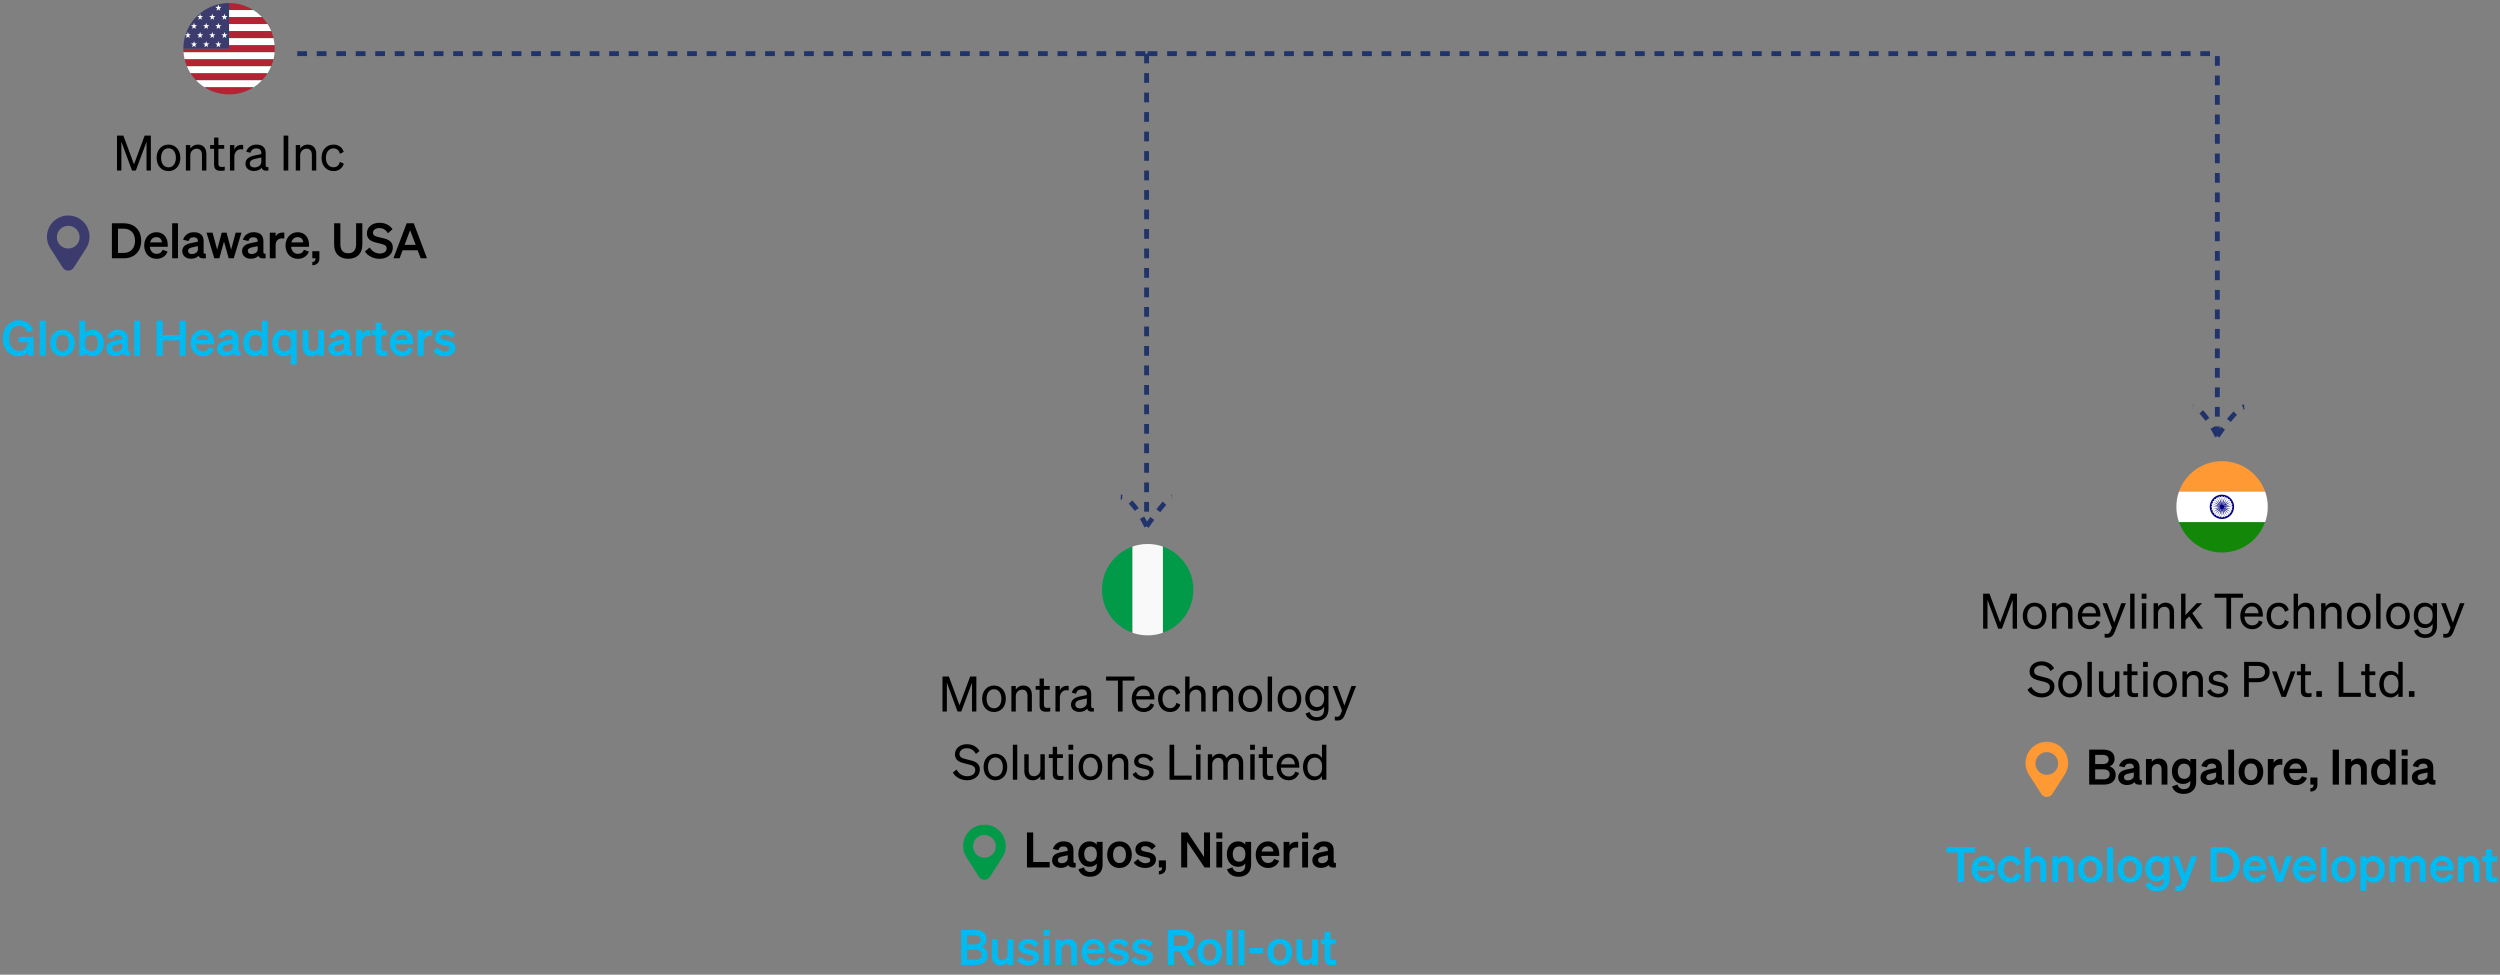 <svg width="513" height="200" viewBox="0 0 513 200" fill="none" xmlns="http://www.w3.org/2000/svg">
<rect x="0" y="0" width="513" height="200" fill="#808080" stroke="none"/>
<g clip-path="url(#clip0_6002_5767)">
<path d="M52 2.062C50.531 1.156 48.844 0.625 47 0.625V2.062H52Z" fill="#B22334"/>
<path d="M47 3.5H53.75C53.219 2.969 52.625 2.469 52 2.062H47V3.5Z" fill="white"/>
<path d="M47 4.938H54.906C54.562 4.406 54.188 3.938 53.781 3.5H47V4.938Z" fill="#B22334"/>
<path d="M47 6.375H55.656C55.438 5.875 55.188 5.375 54.906 4.938H47V6.375Z" fill="white"/>
<path d="M47 7.812H56.125C56 7.312 55.844 6.844 55.656 6.375H47V7.812Z" fill="#B22334"/>
<path d="M47 9.281H56.344C56.312 8.781 56.219 8.312 56.125 7.844H47V9.281Z" fill="white"/>
<path d="M56.344 9.281H47V10H37.625C37.625 10.25 37.625 10.469 37.656 10.719H56.344C56.375 10.469 56.375 10.25 56.375 10C56.375 9.75 56.375 9.5 56.344 9.281Z" fill="#B22334"/>
<path d="M37.875 12.156H56.125C56.25 11.688 56.312 11.219 56.344 10.719H37.656C37.688 11.188 37.781 11.688 37.875 12.156Z" fill="white"/>
<path d="M38.344 13.594H55.656C55.844 13.125 56 12.656 56.125 12.156H37.875C38 12.656 38.156 13.125 38.344 13.594Z" fill="#B22334"/>
<path d="M39.094 15.031H54.906C55.188 14.562 55.438 14.094 55.656 13.594H38.344C38.562 14.094 38.812 14.562 39.094 15.031Z" fill="white"/>
<path d="M40.219 16.469H53.781C54.188 16.031 54.594 15.531 54.906 15.031H39.094C39.406 15.562 39.812 16.031 40.219 16.469Z" fill="#B22334"/>
<path d="M41.969 17.906H52.031C52.688 17.5 53.25 17 53.781 16.469H40.219C40.75 17.031 41.344 17.5 41.969 17.906Z" fill="white"/>
<path d="M47 19.375C48.844 19.375 50.562 18.844 52.031 17.906H41.969C43.438 18.844 45.156 19.375 47 19.375Z" fill="#B22334"/>
<path d="M42 2.062C41.344 2.469 40.75 2.969 40.219 3.5C39.781 3.938 39.406 4.438 39.094 4.938C38.812 5.406 38.531 5.875 38.344 6.375C38.156 6.844 38 7.312 37.875 7.812C37.75 8.281 37.688 8.75 37.656 9.25C37.625 9.5 37.625 9.75 37.625 10H47V0.625C45.156 0.625 43.469 1.156 42 2.062Z" fill="#3C3B6E"/>
<path d="M44.812 0.938L44.969 1.406H45.438L45.062 1.719L45.188 2.188L44.812 1.906L44.438 2.188L44.562 1.719L44.188 1.406H44.656L44.812 0.938ZM46.062 2.812L46.219 3.281H46.688L46.312 3.594L46.438 4.062L46.062 3.781L45.688 4.062L45.812 3.594L45.438 3.281H45.906L46.062 2.812ZM43.562 2.812L43.719 3.281H44.188L43.812 3.594L43.938 4.062L43.562 3.781L43.188 4.062L43.312 3.594L42.938 3.281H43.406L43.562 2.812ZM44.812 4.688L44.969 5.156H45.438L45.062 5.469L45.188 5.938L44.812 5.656L44.438 5.938L44.562 5.469L44.188 5.156H44.656L44.812 4.688ZM42.312 4.688L42.469 5.156H42.938L42.562 5.469L42.688 5.938L42.312 5.656L41.938 5.938L42.062 5.469L41.688 5.156H42.156L42.312 4.688ZM39.812 4.688L39.969 5.156H40.438L40.062 5.469L40.188 5.938L39.812 5.656L39.438 5.938L39.562 5.469L39.188 5.156H39.656L39.812 4.688ZM46.062 6.562L46.219 7.031H46.688L46.312 7.344L46.438 7.812L46.062 7.531L45.688 7.812L45.812 7.344L45.438 7.031H45.906L46.062 6.562ZM43.562 6.562L43.719 7.031H44.188L43.812 7.344L43.938 7.812L43.562 7.531L43.188 7.812L43.312 7.344L42.938 7.031H43.406L43.562 6.562ZM41.062 6.562L41.219 7.031H41.688L41.312 7.344L41.438 7.812L41.062 7.531L40.688 7.812L40.812 7.344L40.438 7.031H40.906L41.062 6.562ZM44.812 8.438L44.969 8.906H45.438L45.062 9.219L45.188 9.688L44.812 9.406L44.438 9.688L44.562 9.219L44.188 8.906H44.656L44.812 8.438ZM42.312 8.438L42.469 8.906H42.938L42.562 9.219L42.688 9.688L42.312 9.406L41.938 9.688L42.062 9.219L41.688 8.906H42.156L42.312 8.438ZM39.812 8.438L39.969 8.906H40.438L40.062 9.219L40.188 9.688L39.812 9.406L39.438 9.688L39.562 9.219L39.188 8.906H39.656L39.812 8.438ZM40.688 4.062L41.062 3.781L41.438 4.062L41.281 3.594L41.656 3.281H41.188L41.062 2.812L40.906 3.281H40.469L40.844 3.562L40.688 4.062ZM38.188 7.812L38.562 7.531L38.938 7.812L38.781 7.344L39.156 7.031H38.719L38.562 6.562L38.406 7.031H38.094C38.094 7.062 38.062 7.094 38.062 7.125L38.312 7.312L38.188 7.812Z" fill="white"/>
</g>
<path d="M27.866 35H27.096L24.906 29.09V35H24.006V27.82H25.316L27.496 33.72L29.686 27.82H30.956V35H30.066V29.09L27.866 35ZM37.001 32.39C37.001 34.01 36.001 35.11 34.571 35.11C33.141 35.11 32.141 34.01 32.141 32.39C32.141 30.77 33.141 29.67 34.571 29.67C36.001 29.67 37.001 30.77 37.001 32.39ZM33.051 32.39C33.051 33.58 33.651 34.34 34.571 34.34C35.491 34.34 36.091 33.58 36.091 32.39C36.091 31.19 35.491 30.43 34.571 30.43C33.651 30.43 33.051 31.19 33.051 32.39ZM38.145 35V29.77H39.045V30.48C39.346 30.05 39.865 29.67 40.605 29.67C41.715 29.67 42.346 30.44 42.346 31.55V35H41.446V31.79C41.446 31.06 41.136 30.51 40.355 30.51C39.706 30.51 39.045 31.01 39.045 31.88V35H38.145ZM43.93 33.75V30.54H43.12V29.77H43.93V28.24H44.82V29.77H46.01V30.54H44.82V33.61C44.82 34.16 45.09 34.26 45.55 34.26C45.76 34.26 45.91 34.25 46.12 34.2V34.97C45.89 35.02 45.63 35.05 45.33 35.05C44.44 35.05 43.93 34.75 43.93 33.75ZM49.898 29.75V30.66C49.748 30.63 49.629 30.62 49.459 30.62C48.699 30.62 48.089 31.22 48.089 32.14V35H47.188V29.77H48.089V30.66C48.319 30.13 48.828 29.73 49.538 29.73C49.678 29.73 49.809 29.74 49.898 29.75ZM52.092 35.09C51.142 35.09 50.372 34.53 50.372 33.59C50.372 32.55 51.182 32.12 52.352 31.88L53.622 31.62V31.4C53.622 30.8 53.292 30.46 52.592 30.46C51.932 30.46 51.542 30.77 51.382 31.35L50.532 31.13C50.782 30.28 51.552 29.67 52.622 29.67C53.792 29.67 54.512 30.24 54.512 31.36V33.91C54.512 34.25 54.722 34.36 55.072 34.28V35C54.272 35.1 53.812 34.91 53.702 34.41C53.382 34.82 52.802 35.09 52.092 35.09ZM53.622 33.22V32.32L52.602 32.54C51.802 32.7 51.262 32.92 51.262 33.55C51.262 34.06 51.632 34.36 52.202 34.36C52.972 34.36 53.622 33.89 53.622 33.22ZM59.155 27.82V35H58.195V27.82H59.155ZM60.694 35V29.77H61.594V30.48C61.894 30.05 62.414 29.67 63.154 29.67C64.264 29.67 64.894 30.44 64.894 31.55V35H63.994V31.79C63.994 31.06 63.684 30.51 62.904 30.51C62.254 30.51 61.594 31.01 61.594 31.88V35H60.694ZM66.879 32.39C66.879 33.58 67.519 34.32 68.449 34.32C69.169 34.32 69.599 33.86 69.749 33.21L70.549 33.58C70.299 34.45 69.539 35.11 68.449 35.11C66.989 35.11 65.979 34 65.979 32.39C65.979 30.77 66.989 29.67 68.449 29.67C69.539 29.67 70.279 30.3 70.529 31.17L69.749 31.56C69.599 30.92 69.169 30.45 68.449 30.45C67.519 30.45 66.879 31.19 66.879 32.39Z" fill="black"/>
<path fill-rule="evenodd" clip-rule="evenodd" d="M12.882 54.921L10.327 50.948C9.038 48.942 9.595 46.272 11.579 44.949C13.047 43.97 14.959 43.97 16.427 44.949C18.412 46.272 18.969 48.942 17.679 50.948L15.125 54.921C14.6 55.738 13.407 55.738 12.882 54.921ZM14.003 50.999C15.292 50.999 16.337 49.955 16.337 48.666C16.337 47.377 15.292 46.333 14.003 46.333C12.715 46.333 11.67 47.377 11.67 48.666C11.67 49.955 12.715 50.999 14.003 50.999Z" fill="#3C3B6E"/>
<path d="M22.96 53V45.82H25.36C27.59 45.82 28.97 47.22 28.97 49.41C28.97 51.6 27.59 53 25.36 53H22.96ZM24.21 51.9H25.36C26.84 51.9 27.71 50.92 27.71 49.41C27.71 47.89 26.84 46.92 25.35 46.92H24.21V51.9ZM32.142 53.11C30.642 53.11 29.592 52 29.592 50.38C29.592 48.84 30.632 47.65 32.092 47.65C33.612 47.65 34.422 48.8 34.422 50.24V50.64H30.742C30.832 51.54 31.372 52.09 32.142 52.09C32.732 52.09 33.202 51.79 33.362 51.25L34.392 51.64C34.022 52.56 33.192 53.11 32.142 53.11ZM32.082 48.66C31.462 48.66 30.982 49.03 30.802 49.74H33.212C33.202 49.16 32.842 48.66 32.082 48.66ZM36.522 45.82V53H35.322V45.82H36.522ZM39.173 53.09C38.173 53.09 37.403 52.48 37.403 51.54C37.403 50.54 38.153 50.1 39.163 49.89L40.613 49.59V49.5C40.613 49 40.353 48.69 39.713 48.69C39.143 48.69 38.843 48.95 38.703 49.46L37.573 49.2C37.833 48.33 38.603 47.65 39.763 47.65C41.023 47.65 41.783 48.25 41.783 49.46V51.72C41.783 52.02 41.913 52.11 42.243 52.07V53C41.373 53.1 40.913 52.93 40.733 52.5C40.403 52.87 39.853 53.09 39.173 53.09ZM40.613 51.15V50.51L39.483 50.75C38.973 50.86 38.593 51.02 38.593 51.49C38.593 51.9 38.893 52.13 39.353 52.13C39.993 52.13 40.613 51.79 40.613 51.15ZM45.498 47.75H46.488L47.428 51.23L48.358 47.75H49.548L47.968 53H46.928L45.968 49.56L45.008 53H43.968L42.388 47.75H43.618L44.568 51.23L45.498 47.75ZM51.439 53.09C50.439 53.09 49.669 52.48 49.669 51.54C49.669 50.54 50.419 50.1 51.429 49.89L52.879 49.59V49.5C52.879 49 52.619 48.69 51.979 48.69C51.409 48.69 51.109 48.95 50.969 49.46L49.839 49.2C50.099 48.33 50.869 47.65 52.029 47.65C53.289 47.65 54.049 48.25 54.049 49.46V51.72C54.049 52.02 54.179 52.11 54.509 52.07V53C53.639 53.1 53.179 52.93 52.999 52.5C52.669 52.87 52.119 53.09 51.439 53.09ZM52.879 51.15V50.51L51.749 50.75C51.239 50.86 50.859 51.02 50.859 51.49C50.859 51.9 51.159 52.13 51.619 52.13C52.259 52.13 52.879 51.79 52.879 51.15ZM58.341 47.74V48.94C58.191 48.92 58.071 48.91 57.901 48.91C57.141 48.91 56.561 49.4 56.561 50.24V53H55.361V47.75H56.561V48.53C56.791 48.04 57.331 47.72 58.001 47.72C58.141 47.72 58.251 47.73 58.341 47.74ZM61.136 53.11C59.636 53.11 58.586 52 58.586 50.38C58.586 48.84 59.626 47.65 61.086 47.65C62.606 47.65 63.416 48.8 63.416 50.24V50.64H59.736C59.826 51.54 60.366 52.09 61.136 52.09C61.726 52.09 62.196 51.79 62.356 51.25L63.386 51.64C63.016 52.56 62.186 53.11 61.136 53.11ZM61.076 48.66C60.456 48.66 59.976 49.03 59.796 49.74H62.206C62.196 49.16 61.836 48.66 61.076 48.66ZM64.087 53V51.55H65.537V53.07C65.537 53.91 64.966 54.42 64.087 54.43V53.76C64.537 53.73 64.746 53.52 64.746 53.08V53H64.087ZM71.453 53.1C69.743 53.1 68.563 52.13 68.563 50.15V45.82H69.843V50.11C69.843 51.42 70.493 51.97 71.453 51.97C72.423 51.97 73.073 51.42 73.073 50.11V45.82H74.353V50.15C74.353 52.13 73.173 53.1 71.453 53.1ZM74.877 51.6L75.857 50.79C76.357 51.57 77.107 52.02 77.927 52.02C78.737 52.02 79.347 51.65 79.347 50.96C79.347 50.23 78.597 50.13 77.527 49.87C76.447 49.61 75.287 49.29 75.287 47.89C75.287 46.56 76.427 45.71 77.877 45.71C79.107 45.71 80.067 46.29 80.547 47.04L79.607 47.85C79.207 47.23 78.677 46.8 77.837 46.8C77.067 46.8 76.537 47.19 76.537 47.76C76.537 48.39 77.087 48.52 78.057 48.74C79.217 49 80.607 49.27 80.607 50.83C80.607 52.24 79.367 53.11 77.887 53.11C76.657 53.11 75.437 52.52 74.877 51.6ZM83.45 45.82H84.9L87.62 53H86.33L85.71 51.36H82.61L82 53H80.73L83.45 45.82ZM84.15 47.24L83.03 50.24H85.29L84.15 47.24Z" fill="black"/>
<path d="M5.742 73V72.26C5.452 72.74 4.752 73.11 3.812 73.11C1.952 73.11 0.572 71.61 0.572 69.44C0.572 67.26 1.962 65.71 3.892 65.71C5.362 65.71 6.352 66.5 6.792 67.77L5.572 68.18C5.362 67.33 4.762 66.84 3.902 66.84C2.692 66.84 1.852 67.87 1.852 69.42C1.852 70.97 2.692 72.01 3.922 72.01C4.962 72.01 5.642 71.27 5.682 70.25H3.792V69.13H6.912V73H5.742ZM9.357 65.82V73H8.157V65.82H9.357ZM15.348 70.38C15.348 72.01 14.298 73.11 12.818 73.11C11.338 73.11 10.288 72.01 10.288 70.38C10.288 68.75 11.338 67.65 12.818 67.65C14.298 67.65 15.348 68.75 15.348 70.38ZM11.498 70.38C11.498 71.45 12.008 72.1 12.818 72.1C13.628 72.1 14.138 71.45 14.138 70.38C14.138 69.31 13.628 68.66 12.818 68.66C12.008 68.66 11.498 69.31 11.498 70.38ZM18.992 73.11C18.312 73.11 17.812 72.84 17.482 72.45V73H16.282V65.82H17.482V68.31C17.812 67.92 18.312 67.65 18.992 67.65C20.462 67.65 21.302 68.89 21.302 70.38C21.302 71.87 20.462 73.11 18.992 73.11ZM17.452 70.23V70.54C17.452 71.51 18.012 72.06 18.752 72.06C19.622 72.06 20.092 71.38 20.092 70.38C20.092 69.38 19.622 68.7 18.752 68.7C18.012 68.7 17.452 69.24 17.452 70.23ZM23.62 73.09C22.62 73.09 21.85 72.48 21.85 71.54C21.85 70.54 22.6 70.1 23.61 69.89L25.06 69.59V69.5C25.06 69 24.8 68.69 24.16 68.69C23.59 68.69 23.29 68.95 23.15 69.46L22.02 69.2C22.28 68.33 23.05 67.65 24.21 67.65C25.47 67.65 26.23 68.25 26.23 69.46V71.72C26.23 72.02 26.36 72.11 26.69 72.07V73C25.82 73.1 25.36 72.93 25.18 72.5C24.85 72.87 24.3 73.09 23.62 73.09ZM25.06 71.15V70.51L23.93 70.75C23.42 70.86 23.04 71.02 23.04 71.49C23.04 71.9 23.34 72.13 23.8 72.13C24.44 72.13 25.06 71.79 25.06 71.15ZM28.742 65.82V73H27.542V65.82H28.742ZM36.834 65.82H38.114V73H36.834V69.86H33.394V73H32.114V65.82H33.394V68.74H36.834V65.82ZM41.647 73.11C40.147 73.11 39.097 72 39.097 70.38C39.097 68.84 40.137 67.65 41.597 67.65C43.117 67.65 43.927 68.8 43.927 70.24V70.64H40.247C40.337 71.54 40.877 72.09 41.647 72.09C42.237 72.09 42.707 71.79 42.867 71.25L43.897 71.64C43.527 72.56 42.697 73.11 41.647 73.11ZM41.587 68.66C40.967 68.66 40.487 69.03 40.307 69.74H42.717C42.707 69.16 42.347 68.66 41.587 68.66ZM46.315 73.09C45.315 73.09 44.545 72.48 44.545 71.54C44.545 70.54 45.295 70.1 46.305 69.89L47.755 69.59V69.5C47.755 69 47.495 68.69 46.855 68.69C46.285 68.69 45.985 68.95 45.845 69.46L44.715 69.2C44.975 68.33 45.745 67.65 46.905 67.65C48.165 67.65 48.925 68.25 48.925 69.46V71.72C48.925 72.02 49.055 72.11 49.385 72.07V73C48.515 73.1 48.055 72.93 47.875 72.5C47.545 72.87 46.995 73.09 46.315 73.09ZM47.755 71.15V70.51L46.625 70.75C46.115 70.86 45.735 71.02 45.735 71.49C45.735 71.9 46.035 72.13 46.495 72.13C47.135 72.13 47.755 71.79 47.755 71.15ZM52.217 73.11C50.747 73.11 49.907 71.87 49.907 70.38C49.907 68.89 50.747 67.65 52.217 67.65C52.897 67.65 53.397 67.92 53.727 68.31V65.82H54.927V73H53.727V72.45C53.397 72.84 52.897 73.11 52.217 73.11ZM53.757 70.23C53.757 69.24 53.197 68.7 52.457 68.7C51.587 68.7 51.117 69.38 51.117 70.38C51.117 71.38 51.587 72.06 52.457 72.06C53.197 72.06 53.757 71.51 53.757 70.54V70.23ZM58.165 73.11C56.695 73.11 55.855 71.87 55.855 70.38C55.855 68.89 56.695 67.65 58.165 67.65C58.845 67.65 59.345 67.92 59.675 68.31V67.75H60.875V74.8H59.675V72.45C59.345 72.84 58.845 73.11 58.165 73.11ZM59.705 70.23C59.705 69.24 59.145 68.7 58.405 68.7C57.535 68.7 57.065 69.38 57.065 70.38C57.065 71.38 57.535 72.06 58.405 72.06C59.145 72.06 59.705 71.51 59.705 70.54V70.23ZM66.502 67.75V73H65.302V72.44C65.002 72.79 64.552 73.11 63.872 73.11C62.772 73.11 62.092 72.36 62.092 71.23V67.75H63.292V70.97C63.292 71.61 63.572 72.02 64.222 72.02C64.762 72.02 65.302 71.62 65.302 70.87V67.75H66.502ZM69.157 73.09C68.157 73.09 67.387 72.48 67.387 71.54C67.387 70.54 68.137 70.1 69.147 69.89L70.597 69.59V69.5C70.597 69 70.337 68.69 69.697 68.69C69.127 68.69 68.827 68.95 68.687 69.46L67.557 69.2C67.817 68.33 68.587 67.65 69.747 67.65C71.007 67.65 71.767 68.25 71.767 69.46V71.72C71.767 72.02 71.897 72.11 72.227 72.07V73C71.357 73.1 70.897 72.93 70.717 72.5C70.387 72.87 69.837 73.09 69.157 73.09ZM70.597 71.15V70.51L69.467 70.75C68.957 70.86 68.577 71.02 68.577 71.49C68.577 71.9 68.877 72.13 69.337 72.13C69.977 72.13 70.597 71.79 70.597 71.15ZM76.059 67.74V68.94C75.909 68.92 75.789 68.91 75.619 68.91C74.859 68.91 74.279 69.4 74.279 70.24V73H73.079V67.75H74.279V68.53C74.509 68.04 75.049 67.72 75.719 67.72C75.859 67.72 75.969 67.73 76.059 67.74ZM77.096 71.68V68.77H76.365V67.75H77.096V66.21H78.275V67.75H79.376V68.77H78.275V71.49C78.275 71.96 78.546 72.01 78.975 72.01C79.175 72.01 79.285 72 79.466 71.98V72.99C79.246 73.03 78.945 73.06 78.635 73.06C77.635 73.06 77.096 72.75 77.096 71.68ZM82.535 73.11C81.035 73.11 79.986 72 79.986 70.38C79.986 68.84 81.025 67.65 82.486 67.65C84.005 67.65 84.816 68.8 84.816 70.24V70.64H81.135C81.225 71.54 81.766 72.09 82.535 72.09C83.126 72.09 83.596 71.79 83.755 71.25L84.785 71.64C84.415 72.56 83.585 73.11 82.535 73.11ZM82.475 68.66C81.856 68.66 81.376 69.03 81.195 69.74H83.606C83.596 69.16 83.236 68.66 82.475 68.66ZM88.696 67.74V68.94C88.546 68.92 88.426 68.91 88.256 68.91C87.496 68.91 86.916 69.4 86.916 70.24V73H85.716V67.75H86.916V68.53C87.146 68.04 87.686 67.72 88.356 67.72C88.496 67.72 88.606 67.73 88.696 67.74ZM88.877 72L89.777 71.28C90.087 71.79 90.687 72.13 91.297 72.13C91.807 72.13 92.277 71.95 92.277 71.48C92.277 71.03 91.837 70.98 91.007 70.81C90.177 70.64 89.227 70.43 89.227 69.31C89.227 68.35 90.067 67.65 91.277 67.65C92.197 67.65 93.017 68.06 93.397 68.64L92.587 69.37C92.287 68.9 91.787 68.63 91.207 68.63C90.717 68.63 90.397 68.85 90.397 69.2C90.397 69.58 90.777 69.65 91.437 69.79C92.327 69.98 93.447 70.17 93.447 71.37C93.447 72.43 92.477 73.11 91.287 73.11C90.317 73.11 89.347 72.72 88.877 72Z" fill="#00BAF2"/>
<path d="M226.125 121C226.125 125.094 228.75 128.562 232.375 129.844V112.156C228.75 113.437 226.125 116.906 226.125 121ZM244.875 121C244.875 116.906 242.281 113.437 238.625 112.156V129.844C242.281 128.562 244.875 125.094 244.875 121Z" fill="#009A49"/>
<path d="M232.375 129.844C233.344 130.188 234.406 130.375 235.5 130.375C236.594 130.375 237.656 130.188 238.625 129.844V112.156C237.656 111.812 236.594 111.625 235.5 111.625C234.406 111.625 233.344 111.812 232.375 112.156V129.844Z" fill="#F9F9F9"/>
<path d="M197.259 146H196.489L194.299 140.09V146H193.399V138.82H194.709L196.889 144.72L199.079 138.82H200.349V146H199.459V140.09L197.259 146ZM206.395 143.39C206.395 145.01 205.395 146.11 203.965 146.11C202.535 146.11 201.535 145.01 201.535 143.39C201.535 141.77 202.535 140.67 203.965 140.67C205.395 140.67 206.395 141.77 206.395 143.39ZM202.445 143.39C202.445 144.58 203.045 145.34 203.965 145.34C204.885 145.34 205.485 144.58 205.485 143.39C205.485 142.19 204.885 141.43 203.965 141.43C203.045 141.43 202.445 142.19 202.445 143.39ZM207.539 146V140.77H208.439V141.48C208.739 141.05 209.259 140.67 209.999 140.67C211.109 140.67 211.739 141.44 211.739 142.55V146H210.839V142.79C210.839 142.06 210.529 141.51 209.749 141.51C209.099 141.51 208.439 142.01 208.439 142.88V146H207.539ZM213.324 144.75V141.54H212.514V140.77H213.324V139.24H214.214V140.77H215.404V141.54H214.214V144.61C214.214 145.16 214.484 145.26 214.944 145.26C215.154 145.26 215.304 145.25 215.514 145.2V145.97C215.284 146.02 215.024 146.05 214.724 146.05C213.834 146.05 213.324 145.75 213.324 144.75ZM219.292 140.75V141.66C219.142 141.63 219.022 141.62 218.852 141.62C218.092 141.62 217.482 142.22 217.482 143.14V146H216.582V140.77H217.482V141.66C217.712 141.13 218.222 140.73 218.932 140.73C219.072 140.73 219.202 140.74 219.292 140.75ZM221.486 146.09C220.536 146.09 219.766 145.53 219.766 144.59C219.766 143.55 220.576 143.12 221.746 142.88L223.016 142.62V142.4C223.016 141.8 222.686 141.46 221.986 141.46C221.326 141.46 220.936 141.77 220.776 142.35L219.926 142.13C220.176 141.28 220.946 140.67 222.016 140.67C223.186 140.67 223.906 141.24 223.906 142.36V144.91C223.906 145.25 224.116 145.36 224.466 145.28V146C223.666 146.1 223.206 145.91 223.096 145.41C222.776 145.82 222.196 146.09 221.486 146.09ZM223.016 144.22V143.32L221.996 143.54C221.196 143.7 220.656 143.92 220.656 144.55C220.656 145.06 221.026 145.36 221.596 145.36C222.366 145.36 223.016 144.89 223.016 144.22ZM232.789 139.66H230.359V146H229.399V139.66H226.969V138.82H232.789V139.66ZM234.688 146.11C233.238 146.11 232.238 145 232.238 143.39C232.238 141.83 233.228 140.67 234.648 140.67C236.108 140.67 236.878 141.78 236.878 143.23V143.53H233.098C233.148 144.63 233.778 145.33 234.688 145.33C235.388 145.33 235.888 144.95 236.048 144.33L236.838 144.61C236.518 145.54 235.728 146.11 234.688 146.11ZM234.638 141.44C233.878 141.44 233.308 141.95 233.148 142.84H235.968C235.948 142.1 235.548 141.44 234.638 141.44ZM238.538 143.39C238.538 144.58 239.178 145.32 240.108 145.32C240.828 145.32 241.258 144.86 241.408 144.21L242.208 144.58C241.958 145.45 241.198 146.11 240.108 146.11C238.648 146.11 237.638 145 237.638 143.39C237.638 141.77 238.648 140.67 240.108 140.67C241.198 140.67 241.938 141.3 242.188 142.17L241.408 142.56C241.258 141.92 240.828 141.45 240.108 141.45C239.178 141.45 238.538 142.19 238.538 143.39ZM243.193 146V138.82H244.093V141.48C244.393 141.05 244.913 140.67 245.653 140.67C246.763 140.67 247.393 141.44 247.393 142.55V146H246.493V142.79C246.493 142.06 246.183 141.51 245.403 141.51C244.753 141.51 244.093 142.01 244.093 142.88V146H243.193ZM248.838 146V140.77H249.738V141.48C250.038 141.05 250.558 140.67 251.298 140.67C252.408 140.67 253.038 141.44 253.038 142.55V146H252.138V142.79C252.138 142.06 251.828 141.51 251.048 141.51C250.398 141.51 249.738 142.01 249.738 142.88V146H248.838ZM258.982 143.39C258.982 145.01 257.982 146.11 256.552 146.11C255.122 146.11 254.122 145.01 254.122 143.39C254.122 141.77 255.122 140.67 256.552 140.67C257.982 140.67 258.982 141.77 258.982 143.39ZM255.032 143.39C255.032 144.58 255.632 145.34 256.552 145.34C257.472 145.34 258.072 144.58 258.072 143.39C258.072 142.19 257.472 141.43 256.552 141.43C255.632 141.43 255.032 142.19 255.032 143.39ZM261.027 138.82V146H260.127V138.82H261.027ZM267.029 143.39C267.029 145.01 266.029 146.11 264.599 146.11C263.169 146.11 262.169 145.01 262.169 143.39C262.169 141.77 263.169 140.67 264.599 140.67C266.029 140.67 267.029 141.77 267.029 143.39ZM263.079 143.39C263.079 144.58 263.679 145.34 264.599 145.34C265.519 145.34 266.119 144.58 266.119 143.39C266.119 142.19 265.519 141.43 264.599 141.43C263.679 141.43 263.079 142.19 263.079 143.39ZM272.604 145.53C272.604 147.06 271.594 147.91 270.174 147.91C269.024 147.91 268.184 147.38 267.894 146.42L268.734 146.1C268.904 146.77 269.444 147.16 270.174 147.16C271.094 147.16 271.704 146.69 271.704 145.6V145.01C271.424 145.52 270.834 145.88 270.104 145.88C268.674 145.88 267.834 144.7 267.834 143.27C267.834 141.85 268.674 140.67 270.104 140.67C270.824 140.67 271.424 141.03 271.704 141.54V140.77H272.604V145.53ZM271.714 143.19C271.714 142.02 271.014 141.46 270.264 141.46C269.314 141.46 268.734 142.17 268.734 143.27C268.734 144.37 269.314 145.09 270.264 145.09C271.014 145.09 271.714 144.53 271.714 143.38V143.19ZM276.012 146.57C275.712 147.36 275.302 147.86 274.392 147.86C274.172 147.86 274.062 147.85 273.902 147.82V147.04C274.072 147.08 274.182 147.09 274.332 147.09C274.722 147.09 274.932 146.95 275.142 146.43L275.392 145.81L273.452 140.77H274.402L275.872 144.77L277.322 140.77H278.262L276.012 146.57ZM195.535 158.52L196.285 157.92C196.735 158.78 197.545 159.28 198.475 159.28C199.405 159.28 200.125 158.82 200.125 158C200.125 157.13 199.295 156.98 198.205 156.72C197.075 156.45 195.955 156.14 195.955 154.79C195.955 153.53 197.045 152.71 198.405 152.71C199.655 152.71 200.555 153.31 200.985 154.12L200.255 154.7C199.885 154.01 199.315 153.54 198.385 153.54C197.515 153.54 196.885 154.02 196.885 154.71C196.885 155.47 197.555 155.63 198.565 155.87C199.755 156.15 201.065 156.4 201.065 157.92C201.065 159.26 199.875 160.11 198.455 160.11C197.215 160.11 196.025 159.49 195.535 158.52ZM206.692 157.39C206.692 159.01 205.692 160.11 204.262 160.11C202.832 160.11 201.832 159.01 201.832 157.39C201.832 155.77 202.832 154.67 204.262 154.67C205.692 154.67 206.692 155.77 206.692 157.39ZM202.742 157.39C202.742 158.58 203.342 159.34 204.262 159.34C205.182 159.34 205.782 158.58 205.782 157.39C205.782 156.19 205.182 155.43 204.262 155.43C203.342 155.43 202.742 156.19 202.742 157.39ZM208.737 152.82V160H207.837V152.82H208.737ZM214.389 154.77V160H213.489V159.28C213.189 159.72 212.679 160.11 211.939 160.11C210.819 160.11 210.189 159.34 210.189 158.23V154.77H211.089V158.04C211.089 158.78 211.409 159.28 212.179 159.28C212.829 159.28 213.489 158.79 213.489 157.92V154.77H214.389ZM216.024 158.75V155.54H215.214V154.77H216.024V153.24H216.914V154.77H218.104V155.54H216.914V158.61C216.914 159.16 217.184 159.26 217.644 159.26C217.854 159.26 218.004 159.25 218.214 159.2V159.97C217.984 160.02 217.724 160.05 217.424 160.05C216.534 160.05 216.024 159.75 216.024 158.75ZM219.242 153.86V152.82H220.222V153.86H219.242ZM220.182 154.77V160H219.282V154.77H220.182ZM226.185 157.39C226.185 159.01 225.185 160.11 223.755 160.11C222.325 160.11 221.325 159.01 221.325 157.39C221.325 155.77 222.325 154.67 223.755 154.67C225.185 154.67 226.185 155.77 226.185 157.39ZM222.235 157.39C222.235 158.58 222.835 159.34 223.755 159.34C224.675 159.34 225.275 158.58 225.275 157.39C225.275 156.19 224.675 155.43 223.755 155.43C222.835 155.43 222.235 156.19 222.235 157.39ZM227.329 160V154.77H228.229V155.48C228.529 155.05 229.049 154.67 229.789 154.67C230.899 154.67 231.529 155.44 231.529 156.55V160H230.629V156.79C230.629 156.06 230.319 155.51 229.539 155.51C228.889 155.51 228.229 156.01 228.229 156.88V160H227.329ZM232.394 158.89L233.094 158.38C233.374 158.99 234.014 159.36 234.694 159.36C235.304 159.36 235.844 159.1 235.844 158.53C235.844 157.96 235.344 157.88 234.484 157.7C233.624 157.51 232.724 157.32 232.724 156.25C232.724 155.32 233.534 154.67 234.644 154.67C235.584 154.67 236.354 155.13 236.664 155.75L236.024 156.26C235.754 155.74 235.264 155.41 234.604 155.41C234.004 155.41 233.604 155.71 233.604 156.18C233.604 156.67 234.064 156.76 234.794 156.92C235.694 157.13 236.724 157.31 236.724 158.45C236.724 159.45 235.814 160.11 234.694 160.11C233.744 160.11 232.794 159.7 232.394 158.89ZM239.986 160V152.82H240.946V159.16H244.526V160H239.986ZM245.404 153.86V152.82H246.384V153.86H245.404ZM246.344 154.77V160H245.444V154.77H246.344ZM248.747 156.87V160H247.847V154.77H248.747V155.48C249.027 155.05 249.527 154.67 250.257 154.67C250.957 154.67 251.447 155.02 251.707 155.56C251.997 155.13 252.557 154.67 253.377 154.67C254.457 154.67 255.107 155.44 255.107 156.55V160H254.207V156.79C254.207 156.06 253.907 155.51 253.167 155.51C252.567 155.51 251.927 156.02 251.927 156.87V160H251.027V156.79C251.027 156.06 250.727 155.51 249.987 155.51C249.387 155.51 248.747 156.02 248.747 156.87ZM256.518 153.86V152.82H257.498V153.86H256.518ZM257.458 154.77V160H256.558V154.77H257.458ZM259.1 158.75V155.54H258.29V154.77H259.1V153.24H259.99V154.77H261.18V155.54H259.99V158.61C259.99 159.16 260.26 159.26 260.72 159.26C260.93 159.26 261.08 159.25 261.29 159.2V159.97C261.06 160.02 260.8 160.05 260.5 160.05C259.61 160.05 259.1 159.75 259.1 158.75ZM264.419 160.11C262.969 160.11 261.969 159 261.969 157.39C261.969 155.83 262.959 154.67 264.379 154.67C265.839 154.67 266.609 155.78 266.609 157.23V157.53H262.829C262.879 158.63 263.509 159.33 264.419 159.33C265.119 159.33 265.619 158.95 265.779 158.33L266.569 158.61C266.249 159.54 265.459 160.11 264.419 160.11ZM264.369 155.44C263.609 155.44 263.039 155.95 262.879 156.84H265.699C265.679 156.1 265.279 155.44 264.369 155.44ZM269.649 160.11C268.199 160.11 267.369 158.87 267.369 157.39C267.369 155.9 268.199 154.67 269.649 154.67C270.379 154.67 270.959 155.02 271.269 155.53V152.82H272.169V160H271.269V159.24C270.959 159.76 270.379 160.11 269.649 160.11ZM271.289 157.21C271.289 155.99 270.549 155.46 269.809 155.46C268.829 155.46 268.279 156.26 268.279 157.39C268.279 158.51 268.829 159.32 269.809 159.32C270.549 159.32 271.289 158.78 271.289 157.58V157.21Z" fill="black"/>
<path fill-rule="evenodd" clip-rule="evenodd" d="M200.882 179.921L198.327 175.948C197.038 173.942 197.595 171.272 199.579 169.949C201.047 168.97 202.959 168.97 204.427 169.949C206.412 171.272 206.969 173.942 205.679 175.948L203.125 179.921C202.6 180.738 201.407 180.738 200.882 179.921ZM202.003 175.999C203.292 175.999 204.337 174.955 204.337 173.666C204.337 172.377 203.292 171.333 202.003 171.333C200.715 171.333 199.67 172.377 199.67 173.666C199.67 174.955 200.715 175.999 202.003 175.999Z" fill="#009A49"/>
<path d="M210.733 178V170.82H212.013V176.88H215.393V178H210.733ZM217.659 178.09C216.659 178.09 215.889 177.48 215.889 176.54C215.889 175.54 216.639 175.1 217.649 174.89L219.099 174.59V174.5C219.099 174 218.839 173.69 218.199 173.69C217.629 173.69 217.329 173.95 217.189 174.46L216.059 174.2C216.319 173.33 217.089 172.65 218.249 172.65C219.509 172.65 220.269 173.25 220.269 174.46V176.72C220.269 177.02 220.399 177.11 220.729 177.07V178C219.859 178.1 219.399 177.93 219.219 177.5C218.889 177.87 218.339 178.09 217.659 178.09ZM219.099 176.15V175.51L217.969 175.75C217.459 175.86 217.079 176.02 217.079 176.49C217.079 176.9 217.379 177.13 217.839 177.13C218.479 177.13 219.099 176.79 219.099 176.15ZM226.251 177.47C226.251 179.02 225.191 179.91 223.691 179.91C222.481 179.91 221.631 179.4 221.301 178.38L222.421 177.98C222.581 178.57 223.031 178.94 223.691 178.94C224.501 178.94 225.051 178.54 225.051 177.58V177.21C224.771 177.58 224.241 177.87 223.571 177.87C222.131 177.87 221.271 176.7 221.271 175.26C221.271 173.82 222.131 172.65 223.571 172.65C224.231 172.65 224.771 172.94 225.051 173.31V172.75H226.251V177.47ZM225.071 175.21C225.071 174.25 224.551 173.7 223.801 173.7C222.971 173.7 222.481 174.28 222.481 175.26C222.481 176.23 222.971 176.82 223.801 176.82C224.551 176.82 225.071 176.27 225.071 175.33V175.21ZM232.249 175.38C232.249 177.01 231.199 178.11 229.719 178.11C228.239 178.11 227.189 177.01 227.189 175.38C227.189 173.75 228.239 172.65 229.719 172.65C231.199 172.65 232.249 173.75 232.249 175.38ZM228.399 175.38C228.399 176.45 228.909 177.1 229.719 177.1C230.529 177.1 231.039 176.45 231.039 175.38C231.039 174.31 230.529 173.66 229.719 173.66C228.909 173.66 228.399 174.31 228.399 175.38ZM232.633 177L233.533 176.28C233.843 176.79 234.443 177.13 235.053 177.13C235.563 177.13 236.033 176.95 236.033 176.48C236.033 176.03 235.593 175.98 234.763 175.81C233.933 175.64 232.983 175.43 232.983 174.31C232.983 173.35 233.823 172.65 235.033 172.65C235.953 172.65 236.773 173.06 237.153 173.64L236.343 174.37C236.043 173.9 235.543 173.63 234.963 173.63C234.473 173.63 234.153 173.85 234.153 174.2C234.153 174.58 234.533 174.65 235.193 174.79C236.083 174.98 237.203 175.17 237.203 176.37C237.203 177.43 236.233 178.11 235.043 178.11C234.073 178.11 233.103 177.72 232.633 177ZM237.796 178V176.55H239.246V178.07C239.246 178.91 238.676 179.42 237.796 179.43V178.76C238.246 178.73 238.456 178.52 238.456 178.08V178H237.796ZM248.293 170.82V178H247.173L243.613 172.73V178H242.383V170.82H243.703L247.063 175.85V170.82H248.293ZM249.579 172.05V170.82H250.819V172.05H249.579ZM250.799 172.75V178H249.599V172.75H250.799ZM256.73 177.47C256.73 179.02 255.67 179.91 254.17 179.91C252.96 179.91 252.11 179.4 251.78 178.38L252.9 177.98C253.06 178.57 253.51 178.94 254.17 178.94C254.98 178.94 255.53 178.54 255.53 177.58V177.21C255.25 177.58 254.72 177.87 254.05 177.87C252.61 177.87 251.75 176.7 251.75 175.26C251.75 173.82 252.61 172.65 254.05 172.65C254.71 172.65 255.25 172.94 255.53 173.31V172.75H256.73V177.47ZM255.55 175.21C255.55 174.25 255.03 173.7 254.28 173.7C253.45 173.7 252.96 174.28 252.96 175.26C252.96 176.23 253.45 176.82 254.28 176.82C255.03 176.82 255.55 176.27 255.55 175.33V175.21ZM260.217 178.11C258.717 178.11 257.667 177 257.667 175.38C257.667 173.84 258.707 172.65 260.167 172.65C261.687 172.65 262.497 173.8 262.497 175.24V175.64H258.817C258.907 176.54 259.447 177.09 260.217 177.09C260.807 177.09 261.277 176.79 261.437 176.25L262.467 176.64C262.097 177.56 261.267 178.11 260.217 178.11ZM260.157 173.66C259.537 173.66 259.057 174.03 258.877 174.74H261.287C261.277 174.16 260.917 173.66 260.157 173.66ZM266.378 172.74V173.94C266.228 173.92 266.108 173.91 265.938 173.91C265.178 173.91 264.598 174.4 264.598 175.24V178H263.398V172.75H264.598V173.53C264.828 173.04 265.368 172.72 266.038 172.72C266.178 172.72 266.288 172.73 266.378 172.74ZM267.186 172.05V170.82H268.426V172.05H267.186ZM268.406 172.75V178H267.206V172.75H268.406ZM271.057 178.09C270.057 178.09 269.287 177.48 269.287 176.54C269.287 175.54 270.037 175.1 271.047 174.89L272.497 174.59V174.5C272.497 174 272.237 173.69 271.597 173.69C271.027 173.69 270.727 173.95 270.587 174.46L269.457 174.2C269.717 173.33 270.487 172.65 271.647 172.65C272.907 172.65 273.667 173.25 273.667 174.46V176.72C273.667 177.02 273.797 177.11 274.127 177.07V178C273.257 178.1 272.797 177.93 272.617 177.5C272.287 177.87 271.737 178.09 271.057 178.09ZM272.497 176.15V175.51L271.367 175.75C270.857 175.86 270.477 176.02 270.477 176.49C270.477 176.9 270.777 177.13 271.237 177.13C271.877 177.13 272.497 176.79 272.497 176.15Z" fill="black"/>
<path d="M197.23 198V190.82H200.08C201.62 190.82 202.44 191.49 202.44 192.71C202.44 193.6 201.92 194.06 201.42 194.26C202.17 194.5 202.67 195.12 202.67 196C202.67 197.26 201.74 198 200.26 198H197.23ZM198.46 193.79H199.96C200.78 193.79 201.23 193.47 201.23 192.84C201.23 192.21 200.78 191.9 199.96 191.9H198.46V193.79ZM198.46 194.87V196.92H200.19C201 196.92 201.44 196.5 201.44 195.89C201.44 195.29 201 194.87 200.19 194.87H198.46ZM207.937 192.75V198H206.737V197.44C206.437 197.79 205.987 198.11 205.307 198.11C204.207 198.11 203.527 197.36 203.527 196.23V192.75H204.727V195.97C204.727 196.61 205.007 197.02 205.657 197.02C206.197 197.02 206.737 196.62 206.737 195.87V192.75H207.937ZM208.651 197L209.551 196.28C209.861 196.79 210.461 197.13 211.071 197.13C211.581 197.13 212.051 196.95 212.051 196.48C212.051 196.03 211.611 195.98 210.781 195.81C209.951 195.64 209.001 195.43 209.001 194.31C209.001 193.35 209.841 192.65 211.051 192.65C211.971 192.65 212.791 193.06 213.171 193.64L212.361 194.37C212.061 193.9 211.561 193.63 210.981 193.63C210.491 193.63 210.171 193.85 210.171 194.2C210.171 194.58 210.551 194.65 211.211 194.79C212.101 194.98 213.221 195.17 213.221 196.37C213.221 197.43 212.251 198.11 211.061 198.11C210.091 198.11 209.121 197.72 208.651 197ZM214.123 192.05V190.82H215.363V192.05H214.123ZM215.343 192.75V198H214.143V192.75H215.343ZM216.604 198V192.75H217.804V193.31C218.104 192.96 218.574 192.65 219.254 192.65C220.354 192.65 221.014 193.41 221.014 194.54V198H219.814V194.89C219.814 194.24 219.554 193.77 218.894 193.77C218.354 193.77 217.804 194.17 217.804 194.92V198H216.604ZM224.458 198.11C222.958 198.11 221.908 197 221.908 195.38C221.908 193.84 222.948 192.65 224.408 192.65C225.928 192.65 226.738 193.8 226.738 195.24V195.64H223.058C223.148 196.54 223.688 197.09 224.458 197.09C225.048 197.09 225.518 196.79 225.678 196.25L226.708 196.64C226.338 197.56 225.508 198.11 224.458 198.11ZM224.398 193.66C223.778 193.66 223.298 194.03 223.118 194.74H225.528C225.518 194.16 225.158 193.66 224.398 193.66ZM227.089 197L227.989 196.28C228.299 196.79 228.899 197.13 229.509 197.13C230.019 197.13 230.489 196.95 230.489 196.48C230.489 196.03 230.049 195.98 229.219 195.81C228.389 195.64 227.439 195.43 227.439 194.31C227.439 193.35 228.279 192.65 229.489 192.65C230.409 192.65 231.229 193.06 231.609 193.64L230.799 194.37C230.499 193.9 229.999 193.63 229.419 193.63C228.929 193.63 228.609 193.85 228.609 194.2C228.609 194.58 228.989 194.65 229.649 194.79C230.539 194.98 231.659 195.17 231.659 196.37C231.659 197.43 230.689 198.11 229.499 198.11C228.529 198.11 227.559 197.72 227.089 197ZM232.03 197L232.93 196.28C233.24 196.79 233.84 197.13 234.45 197.13C234.96 197.13 235.43 196.95 235.43 196.48C235.43 196.03 234.99 195.98 234.16 195.81C233.33 195.64 232.38 195.43 232.38 194.31C232.38 193.35 233.22 192.65 234.43 192.65C235.35 192.65 236.17 193.06 236.55 193.64L235.74 194.37C235.44 193.9 234.94 193.63 234.36 193.63C233.87 193.63 233.55 193.85 233.55 194.2C233.55 194.58 233.93 194.65 234.59 194.79C235.48 194.98 236.6 195.17 236.6 196.37C236.6 197.43 235.63 198.11 234.44 198.11C233.47 198.11 232.5 197.72 232.03 197ZM240.912 195.22V198H239.632V190.82H242.502C244.102 190.82 245.102 191.57 245.102 193.02C245.102 194.15 244.482 194.87 243.432 195.12L245.282 198H243.822L242.072 195.22H240.912ZM240.912 194.12H242.432C243.352 194.12 243.842 193.72 243.842 193.02C243.842 192.31 243.352 191.92 242.432 191.92H240.912V194.12ZM250.748 195.38C250.748 197.01 249.698 198.11 248.218 198.11C246.738 198.11 245.688 197.01 245.688 195.38C245.688 193.75 246.738 192.65 248.218 192.65C249.698 192.65 250.748 193.75 250.748 195.38ZM246.898 195.38C246.898 196.45 247.408 197.1 248.218 197.1C249.028 197.1 249.538 196.45 249.538 195.38C249.538 194.31 249.028 193.66 248.218 193.66C247.408 193.66 246.898 194.31 246.898 195.38ZM252.882 190.82V198H251.682V190.82H252.882ZM255.343 190.82V198H254.143V190.82H255.343ZM256.374 195.62V194.55H259.174V195.62H256.374ZM265.132 195.38C265.132 197.01 264.082 198.11 262.602 198.11C261.122 198.11 260.072 197.01 260.072 195.38C260.072 193.75 261.122 192.65 262.602 192.65C264.082 192.65 265.132 193.75 265.132 195.38ZM261.282 195.38C261.282 196.45 261.792 197.1 262.602 197.1C263.412 197.1 263.922 196.45 263.922 195.38C263.922 194.31 263.412 193.66 262.602 193.66C261.792 193.66 261.282 194.31 261.282 195.38ZM270.437 192.75V198H269.237V197.44C268.937 197.79 268.487 198.11 267.807 198.11C266.707 198.11 266.027 197.36 266.027 196.23V192.75H267.227V195.97C267.227 196.61 267.507 197.02 268.157 197.02C268.697 197.02 269.237 196.62 269.237 195.87V192.75H270.437ZM271.811 196.68V193.77H271.081V192.75H271.811V191.21H272.991V192.75H274.091V193.77H272.991V196.49C272.991 196.96 273.261 197.01 273.691 197.01C273.891 197.01 274.001 197 274.181 196.98V197.99C273.961 198.03 273.661 198.06 273.351 198.06C272.351 198.06 271.811 197.75 271.811 196.68Z" fill="#00BAF2"/>
<g clip-path="url(#clip1_6002_5767)">
<path d="M455.938 94.625C451.875 94.625 448.406 97.25 447.125 100.875H464.812C463.5 97.25 460.031 94.625 455.938 94.625Z" fill="#FF9933"/>
<path d="M455.938 113.375C460.031 113.375 463.5 110.781 464.781 107.125H447.125C448.406 110.781 451.875 113.375 455.938 113.375Z" fill="#138808"/>
<path d="M447.125 100.875C446.781 101.844 446.594 102.906 446.594 104C446.594 105.094 446.781 106.156 447.125 107.125H464.812C465.156 106.156 465.344 105.094 465.344 104C465.344 102.906 465.156 101.844 464.812 100.875H447.125Z" fill="white"/>
<path d="M455.938 106.5C457.318 106.5 458.438 105.381 458.438 104C458.438 102.619 457.318 101.5 455.938 101.5C454.557 101.5 453.438 102.619 453.438 104C453.438 105.381 454.557 106.5 455.938 106.5Z" fill="#000080"/>
<path d="M455.938 106.188C457.146 106.188 458.125 105.208 458.125 104C458.125 102.792 457.146 101.812 455.938 101.812C454.729 101.812 453.75 102.792 453.75 104C453.75 105.208 454.729 106.188 455.938 106.188Z" fill="white"/>
<path d="M455.125 102.125C455.211 102.125 455.281 102.055 455.281 101.969C455.281 101.882 455.211 101.812 455.125 101.812C455.039 101.812 454.969 101.882 454.969 101.969C454.969 102.055 455.039 102.125 455.125 102.125Z" fill="#000080"/>
<path d="M454.625 102.406C454.711 102.406 454.781 102.336 454.781 102.25C454.781 102.164 454.711 102.094 454.625 102.094C454.539 102.094 454.469 102.164 454.469 102.25C454.469 102.336 454.539 102.406 454.625 102.406Z" fill="#000080"/>
<path d="M454.219 102.812C454.305 102.812 454.375 102.743 454.375 102.656C454.375 102.57 454.305 102.5 454.219 102.5C454.132 102.5 454.062 102.57 454.062 102.656C454.062 102.743 454.132 102.812 454.219 102.812Z" fill="#000080"/>
<path d="M453.938 103.312C454.024 103.312 454.094 103.243 454.094 103.156C454.094 103.07 454.024 103 453.938 103C453.851 103 453.781 103.07 453.781 103.156C453.781 103.243 453.851 103.312 453.938 103.312Z" fill="#000080"/>
<path d="M453.781 103.875C453.868 103.875 453.938 103.805 453.938 103.719C453.938 103.632 453.868 103.562 453.781 103.562C453.695 103.562 453.625 103.632 453.625 103.719C453.625 103.805 453.695 103.875 453.781 103.875Z" fill="#000080"/>
<path d="M453.781 104.438C453.868 104.438 453.938 104.368 453.938 104.281C453.938 104.195 453.868 104.125 453.781 104.125C453.695 104.125 453.625 104.195 453.625 104.281C453.625 104.368 453.695 104.438 453.781 104.438Z" fill="#000080"/>
<path d="M453.938 105C454.024 105 454.094 104.93 454.094 104.844C454.094 104.757 454.024 104.688 453.938 104.688C453.851 104.688 453.781 104.757 453.781 104.844C453.781 104.93 453.851 105 453.938 105Z" fill="#000080"/>
<path d="M454.219 105.5C454.305 105.5 454.375 105.43 454.375 105.344C454.375 105.257 454.305 105.188 454.219 105.188C454.132 105.188 454.062 105.257 454.062 105.344C454.062 105.43 454.132 105.5 454.219 105.5Z" fill="#000080"/>
<path d="M454.625 105.906C454.711 105.906 454.781 105.836 454.781 105.75C454.781 105.664 454.711 105.594 454.625 105.594C454.539 105.594 454.469 105.664 454.469 105.75C454.469 105.836 454.539 105.906 454.625 105.906Z" fill="#000080"/>
<path d="M455.125 106.188C455.211 106.188 455.281 106.118 455.281 106.031C455.281 105.945 455.211 105.875 455.125 105.875C455.039 105.875 454.969 105.945 454.969 106.031C454.969 106.118 455.039 106.188 455.125 106.188Z" fill="#000080"/>
<path d="M455.656 106.312C455.743 106.312 455.812 106.243 455.812 106.156C455.812 106.07 455.743 106 455.656 106C455.57 106 455.5 106.07 455.5 106.156C455.5 106.243 455.57 106.312 455.656 106.312Z" fill="#000080"/>
<path d="M456.094 106.187C456.094 106.094 456.156 106.031 456.219 106C456.313 106 456.375 106.062 456.406 106.125C456.406 106.219 456.344 106.281 456.281 106.312C456.156 106.344 456.094 106.281 456.094 106.187Z" fill="#000080"/>
<path d="M456.781 106.188C456.868 106.188 456.938 106.118 456.938 106.031C456.938 105.945 456.868 105.875 456.781 105.875C456.695 105.875 456.625 105.945 456.625 106.031C456.625 106.118 456.695 106.188 456.781 106.188Z" fill="#000080"/>
<path d="M457.281 105.906C457.368 105.906 457.438 105.836 457.438 105.75C457.438 105.664 457.368 105.594 457.281 105.594C457.195 105.594 457.125 105.664 457.125 105.75C457.125 105.836 457.195 105.906 457.281 105.906Z" fill="#000080"/>
<path d="M457.688 105.5C457.774 105.5 457.844 105.43 457.844 105.344C457.844 105.257 457.774 105.188 457.688 105.188C457.601 105.188 457.531 105.257 457.531 105.344C457.531 105.43 457.601 105.5 457.688 105.5Z" fill="#000080"/>
<path d="M457.969 105C458.055 105 458.125 104.93 458.125 104.844C458.125 104.757 458.055 104.688 457.969 104.688C457.882 104.688 457.812 104.757 457.812 104.844C457.812 104.93 457.882 105 457.969 105Z" fill="#000080"/>
<path d="M458.125 104.438C458.211 104.438 458.281 104.368 458.281 104.281C458.281 104.195 458.211 104.125 458.125 104.125C458.039 104.125 457.969 104.195 457.969 104.281C457.969 104.368 458.039 104.438 458.125 104.438Z" fill="#000080"/>
<path d="M458.125 103.875C458.031 103.875 457.969 103.813 457.938 103.75C457.938 103.656 458 103.594 458.062 103.562C458.156 103.562 458.219 103.625 458.25 103.687C458.281 103.781 458.219 103.844 458.125 103.875Z" fill="#000080"/>
<path d="M457.969 103.312C458.055 103.312 458.125 103.243 458.125 103.156C458.125 103.07 458.055 103 457.969 103C457.882 103 457.812 103.07 457.812 103.156C457.812 103.243 457.882 103.312 457.969 103.312Z" fill="#000080"/>
<path d="M457.688 102.812C457.774 102.812 457.844 102.743 457.844 102.656C457.844 102.57 457.774 102.5 457.688 102.5C457.601 102.5 457.531 102.57 457.531 102.656C457.531 102.743 457.601 102.812 457.688 102.812Z" fill="#000080"/>
<path d="M457.281 102.406C457.368 102.406 457.438 102.336 457.438 102.25C457.438 102.164 457.368 102.094 457.281 102.094C457.195 102.094 457.125 102.164 457.125 102.25C457.125 102.336 457.195 102.406 457.281 102.406Z" fill="#000080"/>
<path d="M456.938 102.032C456.906 102.125 456.812 102.157 456.719 102.125C456.625 102.094 456.594 102 456.625 101.907C456.656 101.813 456.75 101.782 456.844 101.813C456.938 101.875 456.969 101.969 456.938 102.032ZM456.375 101.844C456.375 101.938 456.281 102 456.187 101.969C456.094 101.969 456.031 101.875 456.063 101.782C456.063 101.688 456.156 101.625 456.25 101.657C456.344 101.688 456.406 101.782 456.375 101.844ZM455.812 101.813C455.812 101.907 455.75 101.969 455.688 102C455.594 102 455.531 101.938 455.5 101.875C455.5 101.782 455.562 101.719 455.625 101.688C455.719 101.657 455.812 101.719 455.812 101.813Z" fill="#000080"/>
<path d="M455.938 104.469C456.196 104.469 456.406 104.259 456.406 104C456.406 103.741 456.196 103.531 455.938 103.531C455.679 103.531 455.469 103.741 455.469 104C455.469 104.259 455.679 104.469 455.938 104.469Z" fill="#000080"/>
<path d="M455.937 101.812L455.875 103.156L455.937 104L456.031 103.156L455.937 101.812ZM455.375 101.875L455.656 103.219L455.937 104L455.812 103.156L455.375 101.875Z" fill="#000080"/>
<path d="M454.844 102.094L455.469 103.312L455.937 104L455.594 103.219L454.844 102.094ZM454.406 102.438L455.312 103.469L455.937 104L455.406 103.344L454.406 102.438Z" fill="#000080"/>
<path d="M454.062 102.906L455.188 103.656L455.938 104L455.25 103.5L454.062 102.906Z" fill="#000080"/>
<path d="M453.844 103.438L455.125 103.844L455.938 104L455.156 103.719L453.844 103.438ZM453.75 104L455.125 104.062L455.938 104L455.125 103.937L453.75 104Z" fill="#000080"/>
<path d="M453.844 104.562L455.156 104.281L455.937 104L455.125 104.156L453.844 104.562ZM454.062 105.094L455.25 104.5L455.937 104L455.187 104.344L454.062 105.094Z" fill="#000080"/>
<path d="M454.406 105.531L455.406 104.656L455.937 104L455.312 104.531L454.406 105.531ZM454.844 105.906L455.594 104.75L455.937 104L455.469 104.688L454.844 105.906Z" fill="#000080"/>
<path d="M455.375 106.125L455.812 104.844L455.937 104L455.656 104.781L455.375 106.125ZM455.937 106.188L456.031 104.844L455.937 104L455.875 104.844L455.937 106.188ZM456.5 106.125L456.25 104.781L455.937 104L456.094 104.844L456.5 106.125Z" fill="#000080"/>
<path d="M457.031 105.906L456.438 104.688L455.938 104L456.313 104.781L457.031 105.906ZM457.5 105.531L456.594 104.531L455.938 104L456.5 104.656L457.5 105.531Z" fill="#000080"/>
<path d="M457.844 105.094L456.719 104.344L455.938 104L456.625 104.5L457.844 105.094ZM458.062 104.562L456.781 104.156L455.938 104L456.75 104.281L458.062 104.562ZM458.125 104L456.781 103.906L455.938 104L456.781 104.062L458.125 104ZM458.062 103.438L456.75 103.719L455.938 104L456.781 103.844L458.062 103.438Z" fill="#000080"/>
<path d="M457.844 102.906L456.625 103.5L455.938 104L456.719 103.656L457.844 102.906ZM457.5 102.469L456.5 103.344L455.938 104L456.594 103.469L457.5 102.469Z" fill="#000080"/>
<path d="M457.031 102.094L456.313 103.25L455.938 104L456.438 103.312L457.031 102.094Z" fill="#000080"/>
<path d="M456.531 101.875L456.094 103.156L455.938 104L456.25 103.219L456.531 101.875Z" fill="#000080"/>
</g>
<path d="M410.796 129H410.026L407.836 123.09V129H406.936V121.82H408.246L410.426 127.72L412.616 121.82H413.886V129H412.996V123.09L410.796 129ZM419.932 126.39C419.932 128.01 418.932 129.11 417.502 129.11C416.072 129.11 415.072 128.01 415.072 126.39C415.072 124.77 416.072 123.67 417.502 123.67C418.932 123.67 419.932 124.77 419.932 126.39ZM415.982 126.39C415.982 127.58 416.582 128.34 417.502 128.34C418.422 128.34 419.022 127.58 419.022 126.39C419.022 125.19 418.422 124.43 417.502 124.43C416.582 124.43 415.982 125.19 415.982 126.39ZM421.076 129V123.77H421.976V124.48C422.276 124.05 422.796 123.67 423.536 123.67C424.646 123.67 425.276 124.44 425.276 125.55V129H424.376V125.79C424.376 125.06 424.066 124.51 423.286 124.51C422.636 124.51 421.976 125.01 421.976 125.88V129H421.076ZM428.811 129.11C427.361 129.11 426.361 128 426.361 126.39C426.361 124.83 427.351 123.67 428.771 123.67C430.231 123.67 431.001 124.78 431.001 126.23V126.53H427.221C427.271 127.63 427.901 128.33 428.811 128.33C429.511 128.33 430.011 127.95 430.171 127.33L430.961 127.61C430.641 128.54 429.851 129.11 428.811 129.11ZM428.761 124.44C428.001 124.44 427.431 124.95 427.271 125.84H430.091C430.071 125.1 429.671 124.44 428.761 124.44ZM433.983 129.57C433.683 130.36 433.273 130.86 432.363 130.86C432.143 130.86 432.033 130.85 431.873 130.82V130.04C432.043 130.08 432.153 130.09 432.303 130.09C432.693 130.09 432.903 129.95 433.113 129.43L433.363 128.81L431.423 123.77H432.373L433.843 127.77L435.293 123.77H436.233L433.983 129.57ZM438.011 121.82V129H437.111V121.82H438.011ZM439.474 122.86V121.82H440.454V122.86H439.474ZM440.414 123.77V129H439.514V123.77H440.414ZM441.916 129V123.77H442.816V124.48C443.116 124.05 443.636 123.67 444.376 123.67C445.486 123.67 446.116 124.44 446.116 125.55V129H445.216V125.79C445.216 125.06 444.906 124.51 444.126 124.51C443.476 124.51 442.816 125.01 442.816 125.88V129H441.916ZM448.461 121.82V126.21L450.781 123.77H451.901L449.861 125.83L452.071 129H451.021L449.221 126.48L448.461 127.25V129H447.561V121.82H448.461ZM460.252 122.66H457.822V129H456.862V122.66H454.432V121.82H460.252V122.66ZM462.151 129.11C460.701 129.11 459.701 128 459.701 126.39C459.701 124.83 460.691 123.67 462.111 123.67C463.571 123.67 464.341 124.78 464.341 126.23V126.53H460.561C460.611 127.63 461.241 128.33 462.151 128.33C462.851 128.33 463.351 127.95 463.511 127.33L464.301 127.61C463.981 128.54 463.191 129.11 462.151 129.11ZM462.101 124.44C461.341 124.44 460.771 124.95 460.611 125.84H463.431C463.411 125.1 463.011 124.44 462.101 124.44ZM466.001 126.39C466.001 127.58 466.641 128.32 467.571 128.32C468.291 128.32 468.721 127.86 468.871 127.21L469.671 127.58C469.421 128.45 468.661 129.11 467.571 129.11C466.111 129.11 465.101 128 465.101 126.39C465.101 124.77 466.111 123.67 467.571 123.67C468.661 123.67 469.401 124.3 469.651 125.17L468.871 125.56C468.721 124.92 468.291 124.45 467.571 124.45C466.641 124.45 466.001 125.19 466.001 126.39ZM470.656 129V121.82H471.556V124.48C471.856 124.05 472.376 123.67 473.116 123.67C474.226 123.67 474.856 124.44 474.856 125.55V129H473.956V125.79C473.956 125.06 473.646 124.51 472.866 124.51C472.216 124.51 471.556 125.01 471.556 125.88V129H470.656ZM476.301 129V123.77H477.201V124.48C477.501 124.05 478.021 123.67 478.761 123.67C479.871 123.67 480.501 124.44 480.501 125.55V129H479.601V125.79C479.601 125.06 479.291 124.51 478.511 124.51C477.861 124.51 477.201 125.01 477.201 125.88V129H476.301ZM486.445 126.39C486.445 128.01 485.445 129.11 484.015 129.11C482.585 129.11 481.585 128.01 481.585 126.39C481.585 124.77 482.585 123.67 484.015 123.67C485.445 123.67 486.445 124.77 486.445 126.39ZM482.495 126.39C482.495 127.58 483.095 128.34 484.015 128.34C484.935 128.34 485.535 127.58 485.535 126.39C485.535 125.19 484.935 124.43 484.015 124.43C483.095 124.43 482.495 125.19 482.495 126.39ZM488.49 121.82V129H487.59V121.82H488.49ZM494.492 126.39C494.492 128.01 493.492 129.11 492.062 129.11C490.632 129.11 489.632 128.01 489.632 126.39C489.632 124.77 490.632 123.67 492.062 123.67C493.492 123.67 494.492 124.77 494.492 126.39ZM490.542 126.39C490.542 127.58 491.142 128.34 492.062 128.34C492.982 128.34 493.582 127.58 493.582 126.39C493.582 125.19 492.982 124.43 492.062 124.43C491.142 124.43 490.542 125.19 490.542 126.39ZM500.067 128.53C500.067 130.06 499.057 130.91 497.637 130.91C496.487 130.91 495.647 130.38 495.357 129.42L496.197 129.1C496.367 129.77 496.907 130.16 497.637 130.16C498.557 130.16 499.167 129.69 499.167 128.6V128.01C498.887 128.52 498.297 128.88 497.567 128.88C496.137 128.88 495.297 127.7 495.297 126.27C495.297 124.85 496.137 123.67 497.567 123.67C498.287 123.67 498.887 124.03 499.167 124.54V123.77H500.067V128.53ZM499.177 126.19C499.177 125.02 498.477 124.46 497.727 124.46C496.777 124.46 496.197 125.17 496.197 126.27C496.197 127.37 496.777 128.09 497.727 128.09C498.477 128.09 499.177 127.53 499.177 126.38V126.19ZM503.475 129.57C503.175 130.36 502.765 130.86 501.855 130.86C501.635 130.86 501.525 130.85 501.365 130.82V130.04C501.535 130.08 501.645 130.09 501.795 130.09C502.185 130.09 502.395 129.95 502.605 129.43L502.855 128.81L500.915 123.77H501.865L503.335 127.77L504.785 123.77H505.725L503.475 129.57ZM416.045 141.52L416.795 140.92C417.245 141.78 418.055 142.28 418.985 142.28C419.915 142.28 420.635 141.82 420.635 141C420.635 140.13 419.805 139.98 418.715 139.72C417.585 139.45 416.465 139.14 416.465 137.79C416.465 136.53 417.555 135.71 418.915 135.71C420.165 135.71 421.065 136.31 421.495 137.12L420.765 137.7C420.395 137.01 419.825 136.54 418.895 136.54C418.025 136.54 417.395 137.02 417.395 137.71C417.395 138.47 418.065 138.63 419.075 138.87C420.265 139.15 421.575 139.4 421.575 140.92C421.575 142.26 420.385 143.11 418.965 143.11C417.725 143.11 416.535 142.49 416.045 141.52ZM427.202 140.39C427.202 142.01 426.202 143.11 424.772 143.11C423.342 143.11 422.342 142.01 422.342 140.39C422.342 138.77 423.342 137.67 424.772 137.67C426.202 137.67 427.202 138.77 427.202 140.39ZM423.252 140.39C423.252 141.58 423.852 142.34 424.772 142.34C425.692 142.34 426.292 141.58 426.292 140.39C426.292 139.19 425.692 138.43 424.772 138.43C423.852 138.43 423.252 139.19 423.252 140.39ZM429.247 135.82V143H428.347V135.82H429.247ZM434.899 137.77V143H433.999V142.28C433.699 142.72 433.189 143.11 432.449 143.11C431.329 143.11 430.699 142.34 430.699 141.23V137.77H431.599V141.04C431.599 141.78 431.919 142.28 432.689 142.28C433.339 142.28 433.999 141.79 433.999 140.92V137.77H434.899ZM436.534 141.75V138.54H435.724V137.77H436.534V136.24H437.424V137.77H438.614V138.54H437.424V141.61C437.424 142.16 437.694 142.26 438.154 142.26C438.364 142.26 438.514 142.25 438.724 142.2V142.97C438.494 143.02 438.234 143.05 437.934 143.05C437.044 143.05 436.534 142.75 436.534 141.75ZM439.752 136.86V135.82H440.732V136.86H439.752ZM440.692 137.77V143H439.792V137.77H440.692ZM446.694 140.39C446.694 142.01 445.694 143.11 444.264 143.11C442.834 143.11 441.834 142.01 441.834 140.39C441.834 138.77 442.834 137.67 444.264 137.67C445.694 137.67 446.694 138.77 446.694 140.39ZM442.744 140.39C442.744 141.58 443.344 142.34 444.264 142.34C445.184 142.34 445.784 141.58 445.784 140.39C445.784 139.19 445.184 138.43 444.264 138.43C443.344 138.43 442.744 139.19 442.744 140.39ZM447.839 143V137.77H448.739V138.48C449.039 138.05 449.559 137.67 450.299 137.67C451.409 137.67 452.039 138.44 452.039 139.55V143H451.139V139.79C451.139 139.06 450.829 138.51 450.049 138.51C449.399 138.51 448.739 139.01 448.739 139.88V143H447.839ZM452.903 141.89L453.603 141.38C453.883 141.99 454.523 142.36 455.203 142.36C455.813 142.36 456.353 142.1 456.353 141.53C456.353 140.96 455.853 140.88 454.993 140.7C454.133 140.51 453.233 140.32 453.233 139.25C453.233 138.32 454.043 137.67 455.153 137.67C456.093 137.67 456.863 138.13 457.173 138.75L456.533 139.26C456.263 138.74 455.773 138.41 455.113 138.41C454.513 138.41 454.113 138.71 454.113 139.18C454.113 139.67 454.573 139.76 455.303 139.92C456.203 140.13 457.233 140.31 457.233 141.45C457.233 142.45 456.323 143.11 455.203 143.11C454.253 143.11 453.303 142.7 452.903 141.89ZM461.456 139.99V143H460.496V135.82H463.236C464.756 135.82 465.726 136.53 465.726 137.9C465.726 139.25 464.756 139.99 463.236 139.99H461.456ZM461.456 139.16H463.186C464.206 139.16 464.776 138.71 464.776 137.9C464.776 137.09 464.206 136.65 463.186 136.65H461.456V139.16ZM469.063 143H468.173L466.213 137.77H467.163L468.633 141.9L470.083 137.77H471.023L469.063 143ZM472.139 141.75V138.54H471.329V137.77H472.139V136.24H473.029V137.77H474.219V138.54H473.029V141.61C473.029 142.16 473.299 142.26 473.759 142.26C473.969 142.26 474.119 142.25 474.329 142.2V142.97C474.099 143.02 473.839 143.05 473.539 143.05C472.649 143.05 472.139 142.75 472.139 141.75ZM475.314 143V141.82H476.454V143H475.314ZM479.9 143V135.82H480.86V142.16H484.44V143H479.9ZM485.332 141.75V138.54H484.522V137.77H485.332V136.24H486.222V137.77H487.412V138.54H486.222V141.61C486.222 142.16 486.492 142.26 486.952 142.26C487.162 142.26 487.312 142.25 487.522 142.2V142.97C487.292 143.02 487.032 143.05 486.732 143.05C485.842 143.05 485.332 142.75 485.332 141.75ZM490.511 143.11C489.061 143.11 488.231 141.87 488.231 140.39C488.231 138.9 489.061 137.67 490.511 137.67C491.241 137.67 491.821 138.02 492.131 138.53V135.82H493.031V143H492.131V142.24C491.821 142.76 491.241 143.11 490.511 143.11ZM492.151 140.21C492.151 138.99 491.411 138.46 490.671 138.46C489.691 138.46 489.141 139.26 489.141 140.39C489.141 141.51 489.691 142.32 490.671 142.32C491.411 142.32 492.151 141.78 492.151 140.58V140.21ZM494.309 143V141.82H495.449V143H494.309Z" fill="black"/>
<path fill-rule="evenodd" clip-rule="evenodd" d="M418.882 162.921L416.327 158.948C415.038 156.942 415.595 154.272 417.579 152.949C419.047 151.97 420.959 151.97 422.427 152.949C424.412 154.272 424.969 156.942 423.679 158.948L421.125 162.921C420.6 163.738 419.407 163.738 418.882 162.921ZM420.003 158.999C421.292 158.999 422.337 157.955 422.337 156.666C422.337 155.377 421.292 154.333 420.003 154.333C418.715 154.333 417.67 155.377 417.67 156.666C417.67 157.955 418.715 158.999 420.003 158.999Z" fill="#FF9933"/>
<path d="M428.699 161V153.82H431.549C433.089 153.82 433.909 154.49 433.909 155.71C433.909 156.6 433.389 157.06 432.889 157.26C433.639 157.5 434.139 158.12 434.139 159C434.139 160.26 433.209 161 431.729 161H428.699ZM429.929 156.79H431.429C432.249 156.79 432.699 156.47 432.699 155.84C432.699 155.21 432.249 154.9 431.429 154.9H429.929V156.79ZM429.929 157.87V159.92H431.659C432.469 159.92 432.909 159.5 432.909 158.89C432.909 158.29 432.469 157.87 431.659 157.87H429.929ZM436.425 161.09C435.425 161.09 434.655 160.48 434.655 159.54C434.655 158.54 435.405 158.1 436.415 157.89L437.865 157.59V157.5C437.865 157 437.605 156.69 436.965 156.69C436.395 156.69 436.095 156.95 435.955 157.46L434.825 157.2C435.085 156.33 435.855 155.65 437.015 155.65C438.275 155.65 439.035 156.25 439.035 157.46V159.72C439.035 160.02 439.165 160.11 439.495 160.07V161C438.625 161.1 438.165 160.93 437.985 160.5C437.655 160.87 437.105 161.09 436.425 161.09ZM437.865 159.15V158.51L436.735 158.75C436.225 158.86 435.845 159.02 435.845 159.49C435.845 159.9 436.145 160.13 436.605 160.13C437.245 160.13 437.865 159.79 437.865 159.15ZM440.348 161V155.75H441.548V156.31C441.848 155.96 442.318 155.65 442.998 155.65C444.098 155.65 444.758 156.41 444.758 157.54V161H443.558V157.89C443.558 157.24 443.298 156.77 442.638 156.77C442.098 156.77 441.548 157.17 441.548 157.92V161H440.348ZM450.653 160.47C450.653 162.02 449.593 162.91 448.093 162.91C446.883 162.91 446.033 162.4 445.703 161.38L446.823 160.98C446.983 161.57 447.433 161.94 448.093 161.94C448.903 161.94 449.453 161.54 449.453 160.58V160.21C449.173 160.58 448.643 160.87 447.973 160.87C446.533 160.87 445.673 159.7 445.673 158.26C445.673 156.82 446.533 155.65 447.973 155.65C448.633 155.65 449.173 155.94 449.453 156.31V155.75H450.653V160.47ZM449.473 158.21C449.473 157.25 448.953 156.7 448.203 156.7C447.373 156.7 446.883 157.28 446.883 158.26C446.883 159.23 447.373 159.82 448.203 159.82C448.953 159.82 449.473 159.27 449.473 158.33V158.21ZM453.31 161.09C452.31 161.09 451.54 160.48 451.54 159.54C451.54 158.54 452.29 158.1 453.3 157.89L454.75 157.59V157.5C454.75 157 454.49 156.69 453.85 156.69C453.28 156.69 452.98 156.95 452.84 157.46L451.71 157.2C451.97 156.33 452.74 155.65 453.9 155.65C455.16 155.65 455.92 156.25 455.92 157.46V159.72C455.92 160.02 456.05 160.11 456.38 160.07V161C455.51 161.1 455.05 160.93 454.87 160.5C454.54 160.87 453.99 161.09 453.31 161.09ZM454.75 159.15V158.51L453.62 158.75C453.11 158.86 452.73 159.02 452.73 159.49C452.73 159.9 453.03 160.13 453.49 160.13C454.13 160.13 454.75 159.79 454.75 159.15ZM458.433 153.82V161H457.233V153.82H458.433ZM464.423 158.38C464.423 160.01 463.373 161.11 461.893 161.11C460.413 161.11 459.363 160.01 459.363 158.38C459.363 156.75 460.413 155.65 461.893 155.65C463.373 155.65 464.423 156.75 464.423 158.38ZM460.573 158.38C460.573 159.45 461.083 160.1 461.893 160.1C462.703 160.1 463.213 159.45 463.213 158.38C463.213 157.31 462.703 156.66 461.893 156.66C461.083 156.66 460.573 157.31 460.573 158.38ZM468.338 155.74V156.94C468.188 156.92 468.068 156.91 467.898 156.91C467.138 156.91 466.558 157.4 466.558 158.24V161H465.358V155.75H466.558V156.53C466.788 156.04 467.328 155.72 467.998 155.72C468.138 155.72 468.248 155.73 468.338 155.74ZM471.132 161.11C469.632 161.11 468.582 160 468.582 158.38C468.582 156.84 469.622 155.65 471.082 155.65C472.602 155.65 473.412 156.8 473.412 158.24V158.64H469.732C469.822 159.54 470.362 160.09 471.132 160.09C471.722 160.09 472.192 159.79 472.352 159.25L473.382 159.64C473.012 160.56 472.182 161.11 471.132 161.11ZM471.072 156.66C470.452 156.66 469.972 157.03 469.792 157.74H472.202C472.192 157.16 471.832 156.66 471.072 156.66ZM474.083 161V159.55H475.533V161.07C475.533 161.91 474.963 162.42 474.083 162.43V161.76C474.533 161.73 474.743 161.52 474.743 161.08V161H474.083ZM479.949 153.82V161H478.669V153.82H479.949ZM481.256 161V155.75H482.456V156.31C482.756 155.96 483.226 155.65 483.906 155.65C485.006 155.65 485.666 156.41 485.666 157.54V161H484.466V157.89C484.466 157.24 484.206 156.77 483.546 156.77C483.006 156.77 482.456 157.17 482.456 157.92V161H481.256ZM488.871 161.11C487.401 161.11 486.561 159.87 486.561 158.38C486.561 156.89 487.401 155.65 488.871 155.65C489.551 155.65 490.051 155.92 490.381 156.31V153.82H491.581V161H490.381V160.45C490.051 160.84 489.551 161.11 488.871 161.11ZM490.411 158.23C490.411 157.24 489.851 156.7 489.111 156.7C488.241 156.7 487.771 157.38 487.771 158.38C487.771 159.38 488.241 160.06 489.111 160.06C489.851 160.06 490.411 159.51 490.411 158.54V158.23ZM492.818 155.05V153.82H494.058V155.05H492.818ZM494.038 155.75V161H492.838V155.75H494.038ZM496.689 161.09C495.689 161.09 494.919 160.48 494.919 159.54C494.919 158.54 495.669 158.1 496.679 157.89L498.129 157.59V157.5C498.129 157 497.869 156.69 497.229 156.69C496.659 156.69 496.359 156.95 496.219 157.46L495.089 157.2C495.349 156.33 496.119 155.65 497.279 155.65C498.539 155.65 499.299 156.25 499.299 157.46V159.72C499.299 160.02 499.429 160.11 499.759 160.07V161C498.889 161.1 498.429 160.93 498.249 160.5C497.919 160.87 497.369 161.09 496.689 161.09ZM498.129 159.15V158.51L496.999 158.75C496.489 158.86 496.109 159.02 496.109 159.49C496.109 159.9 496.409 160.13 496.869 160.13C497.509 160.13 498.129 159.79 498.129 159.15Z" fill="black"/>
<path d="M405.297 174.94H402.987V181H401.707V174.94H399.397V173.82H405.297V174.94ZM407.097 181.11C405.597 181.11 404.547 180 404.547 178.38C404.547 176.84 405.587 175.65 407.047 175.65C408.567 175.65 409.377 176.8 409.377 178.24V178.64H405.697C405.787 179.54 406.327 180.09 407.097 180.09C407.687 180.09 408.157 179.79 408.317 179.25L409.347 179.64C408.977 180.56 408.147 181.11 407.097 181.11ZM407.037 176.66C406.417 176.66 405.937 177.03 405.757 177.74H408.167C408.157 177.16 407.797 176.66 407.037 176.66ZM411.147 178.38C411.147 179.45 411.707 180.07 412.527 180.07C413.167 180.07 413.557 179.65 413.707 179.07L414.737 179.59C414.467 180.44 413.667 181.11 412.527 181.11C411.027 181.11 409.947 180 409.947 178.38C409.947 176.76 411.027 175.65 412.527 175.65C413.657 175.65 414.437 176.29 414.717 177.13L413.707 177.68C413.557 177.11 413.167 176.68 412.527 176.68C411.707 176.68 411.147 177.31 411.147 178.38ZM415.463 181V173.82H416.663V176.31C416.963 175.96 417.433 175.65 418.113 175.65C419.213 175.65 419.873 176.41 419.873 177.54V181H418.673V177.89C418.673 177.24 418.413 176.77 417.753 176.77C417.213 176.77 416.663 177.17 416.663 177.92V181H415.463ZM421.098 181V175.75H422.298V176.31C422.598 175.96 423.068 175.65 423.748 175.65C424.848 175.65 425.508 176.41 425.508 177.54V181H424.308V177.89C424.308 177.24 424.048 176.77 423.388 176.77C422.848 176.77 422.298 177.17 422.298 177.92V181H421.098ZM431.463 178.38C431.463 180.01 430.413 181.11 428.933 181.11C427.453 181.11 426.403 180.01 426.403 178.38C426.403 176.75 427.453 175.65 428.933 175.65C430.413 175.65 431.463 176.75 431.463 178.38ZM427.613 178.38C427.613 179.45 428.123 180.1 428.933 180.1C429.743 180.1 430.253 179.45 430.253 178.38C430.253 177.31 429.743 176.66 428.933 176.66C428.123 176.66 427.613 177.31 427.613 178.38ZM433.597 173.82V181H432.397V173.82H433.597ZM439.588 178.38C439.588 180.01 438.538 181.11 437.058 181.11C435.578 181.11 434.528 180.01 434.528 178.38C434.528 176.75 435.578 175.65 437.058 175.65C438.538 175.65 439.588 176.75 439.588 178.38ZM435.738 178.38C435.738 179.45 436.248 180.1 437.058 180.1C437.868 180.1 438.378 179.45 438.378 178.38C438.378 177.31 437.868 176.66 437.058 176.66C436.248 176.66 435.738 177.31 435.738 178.38ZM445.192 180.47C445.192 182.02 444.132 182.91 442.632 182.91C441.422 182.91 440.572 182.4 440.242 181.38L441.362 180.98C441.522 181.57 441.972 181.94 442.632 181.94C443.442 181.94 443.992 181.54 443.992 180.58V180.21C443.712 180.58 443.182 180.87 442.512 180.87C441.072 180.87 440.212 179.7 440.212 178.26C440.212 176.82 441.072 175.65 442.512 175.65C443.172 175.65 443.712 175.94 443.992 176.31V175.75H445.192V180.47ZM444.012 178.21C444.012 177.25 443.492 176.7 442.742 176.7C441.912 176.7 441.422 177.28 441.422 178.26C441.422 179.23 441.912 179.82 442.742 179.82C443.492 179.82 444.012 179.27 444.012 178.33V178.21ZM448.69 181.49C448.39 182.29 447.93 182.84 446.84 182.84C446.59 182.84 446.52 182.83 446.35 182.81V181.8C446.51 181.82 446.6 181.83 446.75 181.83C447.15 181.83 447.34 181.72 447.51 181.3L447.71 180.81L445.8 175.75H447.06L448.35 179.43L449.61 175.75H450.85L448.69 181.49ZM453.609 181V173.82H456.009C458.239 173.82 459.619 175.22 459.619 177.41C459.619 179.6 458.239 181 456.009 181H453.609ZM454.859 179.9H456.009C457.489 179.9 458.359 178.92 458.359 177.41C458.359 175.89 457.489 174.92 455.999 174.92H454.859V179.9ZM462.79 181.11C461.29 181.11 460.24 180 460.24 178.38C460.24 176.84 461.28 175.65 462.74 175.65C464.26 175.65 465.07 176.8 465.07 178.24V178.64H461.39C461.48 179.54 462.02 180.09 462.79 180.09C463.38 180.09 463.85 179.79 464.01 179.25L465.04 179.64C464.67 180.56 463.84 181.11 462.79 181.11ZM462.73 176.66C462.11 176.66 461.63 177.03 461.45 177.74H463.86C463.85 177.16 463.49 176.66 462.73 176.66ZM468.393 181H467.183L465.263 175.75H466.523L467.803 179.56L469.073 175.75H470.313L468.393 181ZM473.054 181.11C471.554 181.11 470.504 180 470.504 178.38C470.504 176.84 471.544 175.65 473.004 175.65C474.524 175.65 475.334 176.8 475.334 178.24V178.64H471.654C471.744 179.54 472.284 180.09 473.054 180.09C473.644 180.09 474.114 179.79 474.274 179.25L475.304 179.64C474.934 180.56 474.104 181.11 473.054 181.11ZM472.994 176.66C472.374 176.66 471.894 177.03 471.714 177.74H474.124C474.114 177.16 473.754 176.66 472.994 176.66ZM477.434 173.82V181H476.234V173.82H477.434ZM483.425 178.38C483.425 180.01 482.375 181.11 480.895 181.11C479.415 181.11 478.365 180.01 478.365 178.38C478.365 176.75 479.415 175.65 480.895 175.65C482.375 175.65 483.425 176.75 483.425 178.38ZM479.575 178.38C479.575 179.45 480.085 180.1 480.895 180.1C481.705 180.1 482.215 179.45 482.215 178.38C482.215 177.31 481.705 176.66 480.895 176.66C480.085 176.66 479.575 177.31 479.575 178.38ZM487.069 181.11C486.389 181.11 485.889 180.84 485.559 180.45V182.8H484.359V175.75H485.559V176.31C485.889 175.92 486.389 175.65 487.069 175.65C488.539 175.65 489.379 176.89 489.379 178.38C489.379 179.87 488.539 181.11 487.069 181.11ZM485.529 178.23V178.54C485.529 179.51 486.089 180.06 486.829 180.06C487.699 180.06 488.169 179.38 488.169 178.38C488.169 177.38 487.699 176.7 486.829 176.7C486.089 176.7 485.529 177.24 485.529 178.23ZM491.507 177.92V181H490.307V175.75H491.507V176.31C491.797 175.96 492.247 175.65 492.947 175.65C493.577 175.65 494.047 175.93 494.337 176.38C494.657 176.04 495.157 175.65 495.967 175.65C497.047 175.65 497.747 176.41 497.747 177.54V181H496.547V177.89C496.547 177.24 496.307 176.77 495.667 176.77C495.157 176.77 494.627 177.17 494.627 177.92V181H493.427V177.89C493.427 177.24 493.187 176.77 492.547 176.77C492.037 176.77 491.507 177.17 491.507 177.92ZM501.189 181.11C499.689 181.11 498.639 180 498.639 178.38C498.639 176.84 499.679 175.65 501.139 175.65C502.659 175.65 503.469 176.8 503.469 178.24V178.64H499.789C499.879 179.54 500.419 180.09 501.189 180.09C501.779 180.09 502.249 179.79 502.409 179.25L503.439 179.64C503.069 180.56 502.239 181.11 501.189 181.11ZM501.129 176.66C500.509 176.66 500.029 177.03 499.849 177.74H502.259C502.249 177.16 501.889 176.66 501.129 176.66ZM504.369 181V175.75H505.569V176.31C505.869 175.96 506.339 175.65 507.019 175.65C508.119 175.65 508.779 176.41 508.779 177.54V181H507.579V177.89C507.579 177.24 507.319 176.77 506.659 176.77C506.119 176.77 505.569 177.17 505.569 177.92V181H504.369ZM510.114 179.68V176.77H509.384V175.75H510.114V174.21H511.294V175.75H512.394V176.77H511.294V179.49C511.294 179.96 511.564 180.01 511.994 180.01C512.194 180.01 512.304 180 512.484 179.98V180.99C512.264 181.03 511.964 181.06 511.654 181.06C510.654 181.06 510.114 180.75 510.114 179.68Z" fill="#00BAF2"/>
<path d="M61 11H235.279M455 89.5V11H235.279M455 89.5C454 87.5 451.6 83.5 450 83.5M455 89.5C456.333 87.5 459.3 83.5 460.5 83.5M235.279 11V108M235.279 108C234.353 106 232 102 230 102M235.279 108C236.686 106 239.7 102 240.5 102" stroke="#20336B" stroke-dasharray="2 2"/>
<defs>
<clipPath id="clip0_6002_5767">
<rect width="20" height="20" fill="white" transform="translate(37)"/>
</clipPath>
<clipPath id="clip1_6002_5767">
<rect width="20" height="20" fill="white" transform="translate(446 94)"/>
</clipPath>
</defs>
</svg>
